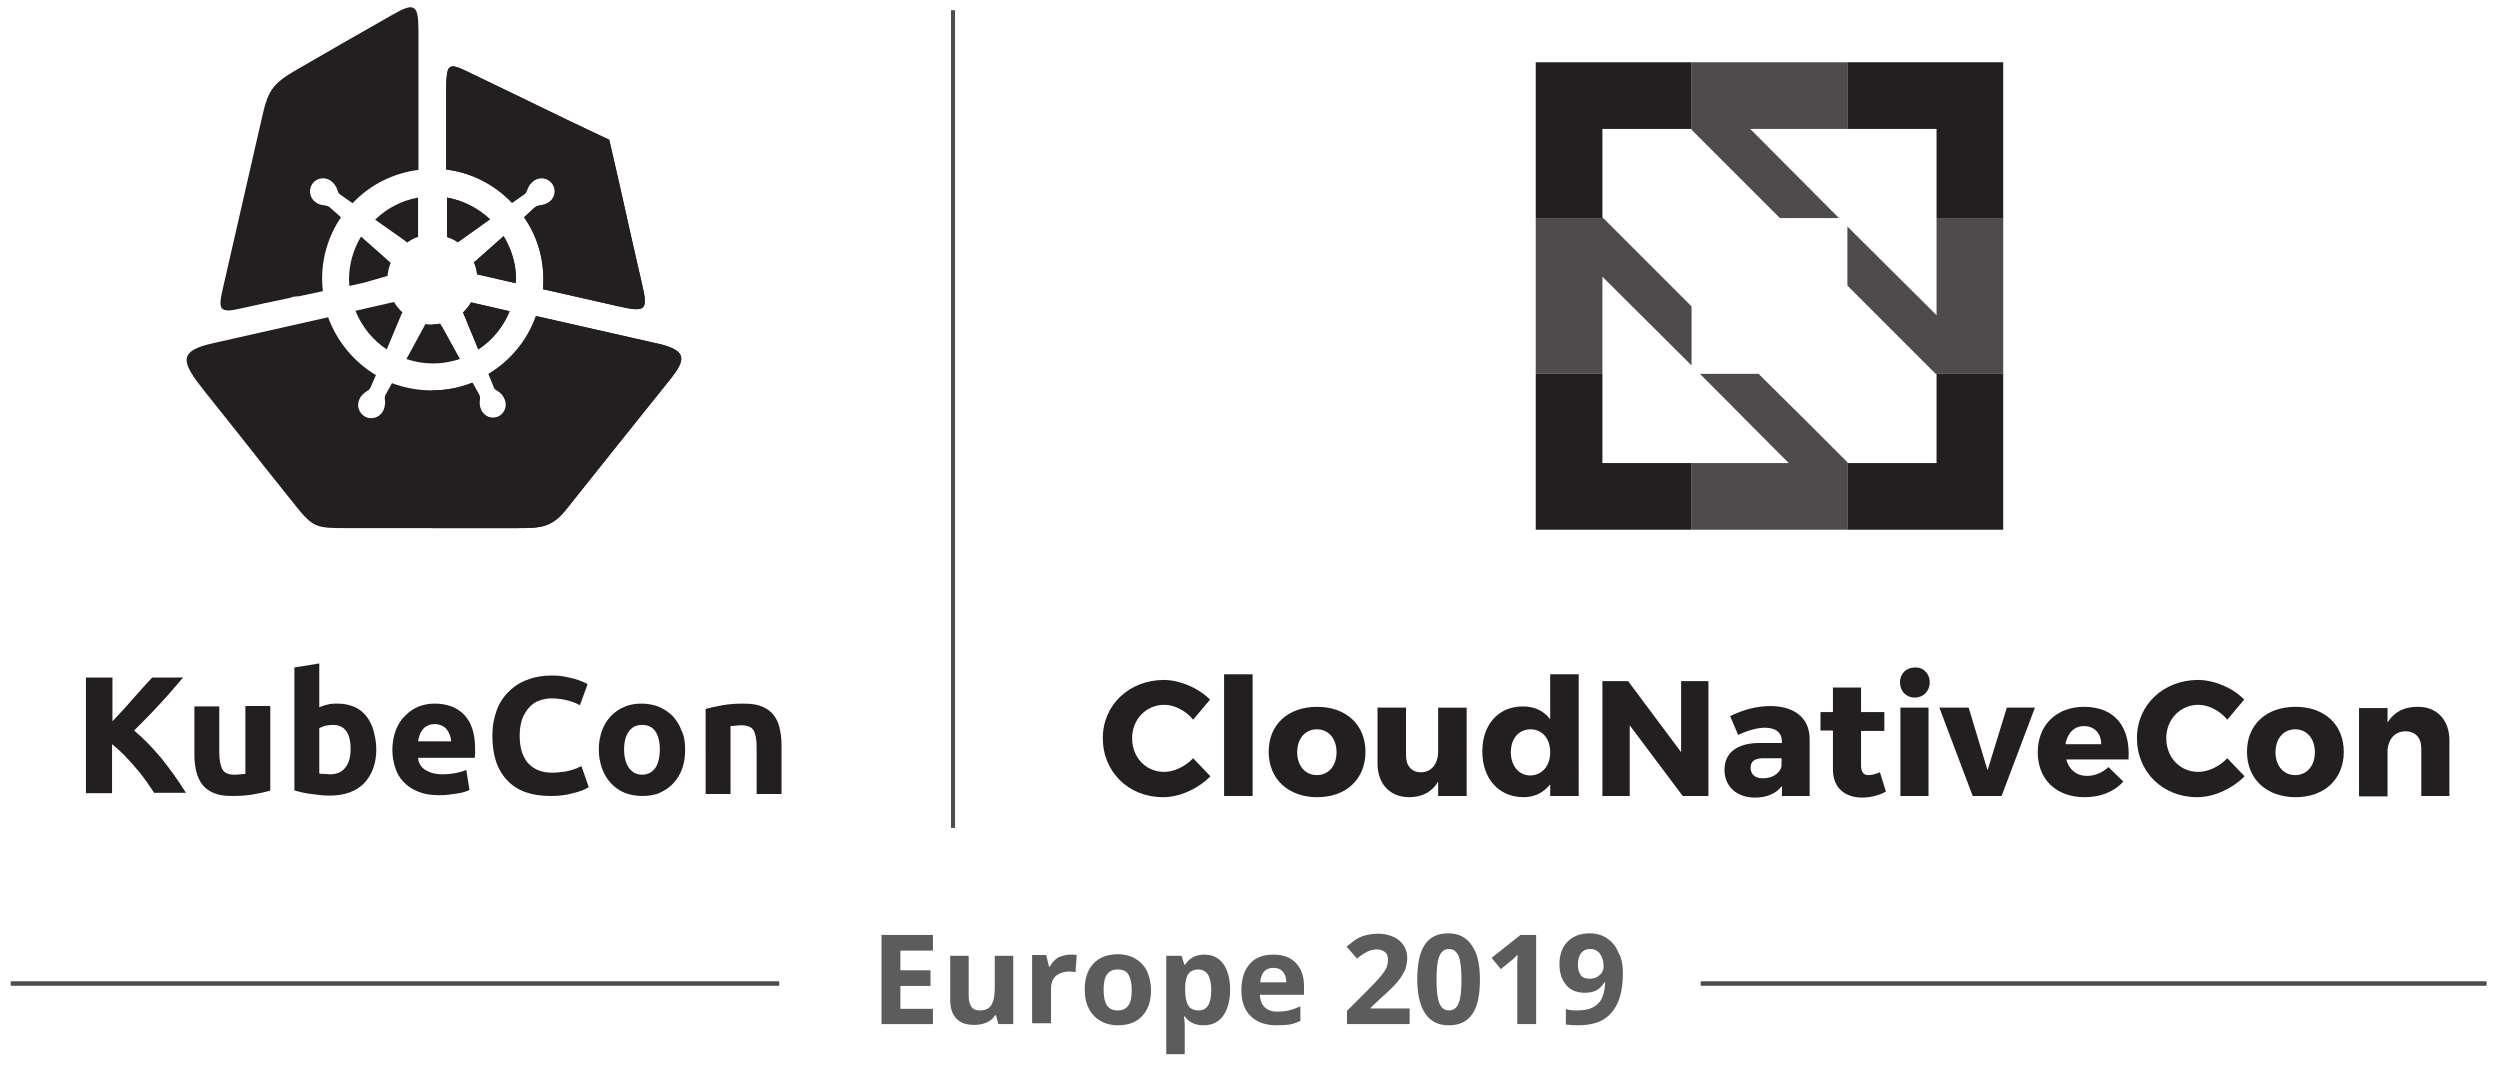 <?xml version="1.0" encoding="utf-8"?>
<!-- Generator: Adobe Illustrator 21.1.0, SVG Export Plug-In . SVG Version: 6.00 Build 0)  -->
<svg version="1.1" id="Layer_1" xmlns="http://www.w3.org/2000/svg" xmlns:xlink="http://www.w3.org/1999/xlink" x="0px" y="0px"
	 viewBox="0 0 622.5 265.9" style="enable-background:new 0 0 622.5 265.9;" xml:space="preserve">
<style type="text/css">
	.st0{opacity:0.8;}
	.st1{clip-path:url(#SVGID_2_);fill:#231F20;}
	.st2{clip-path:url(#SVGID_4_);fill:#231F20;}
	.st3{fill:#231F20;}
	.st4{fill-rule:evenodd;clip-rule:evenodd;fill:#231F20;}
	.st5{opacity:0.8;fill:#231F20;}
	.st6{clip-path:url(#SVGID_6_);fill:#231F20;}
	.st7{fill:#333333;}
</style>
<g class="st0">
	<g>
		<defs>
			<rect id="SVGID_1_" x="423.5" y="244.4" width="195.6" height="1"/>
		</defs>
		<use xlink:href="#SVGID_1_"  style="overflow:visible;fill:#231F20;"/>
		<clipPath id="SVGID_2_">
			<use xlink:href="#SVGID_1_"  style="overflow:visible;"/>
		</clipPath>
		<rect x="423.5" y="244.4" class="st1" width="195.6" height="1"/>
	</g>
</g>
<g class="st0">
	<g>
		<defs>
			<rect id="SVGID_3_" x="2.7" y="244.4" width="191.3" height="1"/>
		</defs>
		<use xlink:href="#SVGID_3_"  style="overflow:visible;fill:#231F20;"/>
		<clipPath id="SVGID_4_">
			<use xlink:href="#SVGID_3_"  style="overflow:visible;"/>
		</clipPath>
		<rect x="2.7" y="244.4" class="st2" width="191.3" height="1"/>
	</g>
</g>
<path class="st3" d="M175.8,176.5c1.1-0.3,2.4-0.6,4.1-0.9c1.7-0.3,3.4-0.4,5.2-0.4c1.9,0,3.4,0.2,4.6,0.7c1.2,0.5,2.2,1.2,2.9,2.1
	c0.7,0.9,1.2,1.9,1.5,3.2s0.5,2.6,0.5,4.1v12.4h-6.2V186c0-2-0.3-3.4-0.8-4.2c-0.5-0.8-1.5-1.2-3-1.2c-0.4,0-0.9,0-1.4,0.1
	c-0.5,0-0.9,0.1-1.3,0.1v16.9h-6.2V176.5z M164.3,186.6c0-1.9-0.4-3.4-1.1-4.5c-0.8-1.1-1.9-1.6-3.3-1.6s-2.5,0.5-3.3,1.6
	c-0.8,1.1-1.2,2.6-1.2,4.5s0.4,3.4,1.2,4.6c0.8,1.1,1.9,1.7,3.3,1.7s2.5-0.6,3.3-1.7C163.9,190.1,164.3,188.5,164.3,186.6
	 M170.6,186.6c0,1.7-0.2,3.3-0.7,4.7c-0.5,1.4-1.2,2.6-2.2,3.7c-0.9,1-2.1,1.8-3.4,2.4c-1.3,0.6-2.8,0.8-4.4,0.8
	c-1.6,0-3.1-0.3-4.4-0.8c-1.3-0.6-2.4-1.3-3.4-2.4c-0.9-1-1.7-2.2-2.2-3.7c-0.5-1.4-0.8-3-0.8-4.7s0.3-3.3,0.8-4.7
	c0.5-1.4,1.3-2.6,2.2-3.6c1-1,2.1-1.8,3.4-2.3c1.3-0.6,2.8-0.8,4.3-0.8c1.6,0,3,0.3,4.3,0.8c1.3,0.6,2.4,1.3,3.4,2.3
	c0.9,1,1.7,2.2,2.2,3.6C170.4,183.3,170.6,184.9,170.6,186.6 M137,198.2c-4.7,0-8.3-1.3-10.7-3.9c-2.5-2.6-3.7-6.3-3.7-11.1
	c0-2.4,0.4-4.5,1.1-6.4c0.7-1.9,1.8-3.5,3.1-4.7c1.3-1.3,2.9-2.3,4.7-2.9c1.8-0.7,3.8-1,5.9-1c1.2,0,2.3,0.1,3.3,0.3
	c1,0.2,1.9,0.4,2.6,0.6c0.7,0.2,1.4,0.5,1.9,0.7c0.5,0.2,0.9,0.4,1.1,0.6l-1.9,5.2c-0.9-0.5-1.9-0.9-3.1-1.2c-1.2-0.3-2.5-0.5-4-0.5
	c-1,0-2,0.2-2.9,0.5c-1,0.3-1.8,0.9-2.5,1.6c-0.7,0.7-1.3,1.7-1.8,2.8c-0.4,1.2-0.7,2.6-0.7,4.2c0,1.3,0.1,2.6,0.4,3.7
	c0.3,1.2,0.8,2.1,1.4,3c0.7,0.8,1.5,1.5,2.6,2c1.1,0.5,2.3,0.7,3.8,0.7c0.9,0,1.8-0.1,2.5-0.2c0.8-0.1,1.4-0.2,2-0.4
	c0.6-0.2,1.1-0.3,1.5-0.5c0.4-0.2,0.8-0.4,1.2-0.5l1.8,5.2c-0.9,0.6-2.2,1.1-3.9,1.5C141.1,198,139.1,198.2,137,198.2 M112.3,184.5
	c0-0.5-0.1-1-0.3-1.5c-0.2-0.5-0.4-0.9-0.7-1.3c-0.3-0.4-0.7-0.7-1.2-1c-0.5-0.2-1.1-0.4-1.8-0.4c-0.7,0-1.3,0.1-1.8,0.4
	c-0.5,0.2-0.9,0.5-1.2,0.9s-0.6,0.8-0.8,1.4c-0.2,0.5-0.3,1-0.4,1.6H112.3z M97.7,186.8c0-1.9,0.3-3.6,0.9-5.1
	c0.6-1.5,1.4-2.7,2.4-3.6c1-1,2.1-1.7,3.3-2.2c1.3-0.5,2.6-0.7,3.9-0.7c3.1,0,5.6,0.9,7.4,2.8c1.8,1.9,2.7,4.7,2.7,8.4
	c0,0.4,0,0.8,0,1.2c0,0.4-0.1,0.8-0.1,1.1h-14.1c0.1,1.3,0.7,2.3,1.8,3c1.1,0.7,2.5,1.1,4.2,1.1c1.1,0,2.3-0.1,3.3-0.3
	c1.1-0.2,2-0.5,2.7-0.8l0.8,5c-0.3,0.2-0.8,0.3-1.3,0.5c-0.6,0.2-1.2,0.3-1.9,0.4c-0.7,0.1-1.4,0.2-2.2,0.3
	c-0.8,0.1-1.6,0.1-2.3,0.1c-2,0-3.7-0.3-5.1-0.9c-1.5-0.6-2.7-1.4-3.6-2.4c-1-1-1.7-2.2-2.1-3.6C98,189.9,97.7,188.4,97.7,186.8
	 M93.7,186.7c0,1.7-0.3,3.3-0.8,4.7c-0.5,1.4-1.3,2.6-2.2,3.6c-1,1-2.2,1.8-3.6,2.3c-1.4,0.5-3,0.8-4.8,0.8c-0.7,0-1.5,0-2.4-0.1
	c-0.8-0.1-1.6-0.2-2.4-0.3c-0.8-0.1-1.5-0.2-2.3-0.4c-0.7-0.2-1.4-0.3-1.9-0.5v-30.6l6.2-1v10.9c0.7-0.3,1.4-0.5,2.2-0.7
	c0.7-0.2,1.6-0.2,2.4-0.2c1.6,0,2.9,0.3,4.1,0.8c1.2,0.5,2.2,1.3,3,2.3c0.8,1,1.4,2.2,1.8,3.6C93.4,183.4,93.7,184.9,93.7,186.7
	 M87.3,186.5c0-4-1.5-6-4.4-6c-0.6,0-1.3,0.1-1.9,0.2c-0.6,0.2-1.1,0.4-1.5,0.6v11.3c0.3,0.1,0.7,0.1,1.2,0.1c0.5,0,1,0.1,1.5,0.1
	c1.7,0,3-0.6,3.8-1.7C86.9,190,87.3,188.4,87.3,186.5 M67.2,196.9c-1.1,0.3-2.4,0.6-4.1,0.9c-1.7,0.3-3.4,0.4-5.2,0.4
	c-1.9,0-3.4-0.2-4.6-0.7c-1.2-0.5-2.2-1.2-2.9-2.1c-0.7-0.9-1.2-2-1.5-3.2c-0.3-1.2-0.5-2.6-0.5-4.1v-12.2h6.2v11.4
	c0,2,0.3,3.4,0.8,4.3c0.5,0.9,1.5,1.3,3,1.3c0.4,0,0.9,0,1.4-0.1c0.5,0,0.9-0.1,1.3-0.1v-16.9h6.2V196.9z M38.5,197.6
	c-0.6-0.9-1.3-2-2.1-3.1c-0.8-1.1-1.6-2.2-2.6-3.3c-0.9-1.1-1.9-2.1-2.9-3.2c-1-1-2-1.9-3-2.7v12.2h-6.5v-28.8H28v10.9
	c1.7-1.8,3.4-3.6,5.1-5.6c1.7-1.9,3.3-3.7,4.8-5.3h7.7c-2,2.3-3.9,4.6-5.9,6.7c-2,2.2-4.1,4.3-6.3,6.5c2.3,1.9,4.5,4.2,6.7,6.8
	c2.1,2.6,4.2,5.5,6.2,8.7H38.5z"/>
<path class="st4" d="M90.6,70.4L87,71.2c0-0.5-0.1-1-0.1-1.5c0-3.8,1-7.5,3-10.8l7,6.2c0.1,0.1,0.2,0.2,0.4,0.3
	c-0.4,1-0.7,2.1-0.8,3.3c-0.2,0.1-0.5,0.1-0.7,0.2L90.6,70.4z M104.1,49.2V59c-1,0.3-1.9,0.8-2.7,1.4c-0.3-0.2-0.6-0.5-0.9-0.7
	l-7.1-5C96.4,51.8,100.1,49.9,104.1,49.2 M55.5,71.8c3.4-14.9,6.3-27.5,9.7-42.4c1.5-6.7,2.5-8.5,8.6-12C82.2,12.5,88.4,9,97.5,3.8
	c5.6-3.2,6.7-3,6.7,3.9v34.6c-6.3,0.8-12.1,3.7-16.4,8.3l-3-2.1c-0.4-0.3-0.6-0.5-0.7-1c-0.4-1.1-0.7-1.6-1.6-2.4
	c-1.4-1.1-3.5-0.9-4.6,0.5c-1.1,1.4-0.9,3.5,0.5,4.6c0.5,0.4,1,0.7,1.6,0.8c0.4,0.1,0.8,0.1,1.2,0.2c0.4,0.1,0.6,0.2,0.9,0.4
	l2.8,2.5c-3.1,4.6-4.7,9.9-4.7,15.4c0,1,0.1,2,0.2,3l-6.1,1.3c-0.4,0-0.8,0-1.3,0.1c-0.3,0.1-0.6,0.2-0.9,0.3c-4,0.8-8,1.7-12.1,2.6
	C54.5,78.1,54.3,77,55.5,71.8 M111.3,59v-9.8c4,0.7,7.7,2.6,10.7,5.4l-7.7,5.5c-0.1,0.1-0.2,0.2-0.3,0.2
	C113.1,59.7,112.2,59.3,111.3,59 M128.4,70.5l-9.6-2.2c-0.1-1.1-0.4-2.1-0.8-3c0.1-0.1,0.2-0.2,0.3-0.2l7.1-6.3
	c2,3.3,3.1,7,3.1,10.9C128.4,69.9,128.4,70.2,128.4,70.5 M115.9,17.6c5.2,2.5,8.9,4.3,14.1,6.8c7.2,3.5,14.4,7,21.7,10.4
	c1.8,7.8,3.6,15.6,5.3,23.4c1.1,4.7,1.6,7.2,2.7,11.8c1.7,7.3,1.5,7.9-6,6.2l-18.5-4.2c0.1-0.8,0.1-1.6,0.1-2.4
	c0-5.6-1.6-10.9-4.8-15.5l2.6-2.4c0.4-0.3,0.6-0.4,1.1-0.5c1.1-0.2,1.8-0.3,2.7-1c1.4-1.1,1.7-3.2,0.5-4.6c-1.1-1.4-3.2-1.7-4.6-0.5
	c-0.5,0.4-0.9,0.8-1.2,1.4c-0.2,0.4-0.3,0.7-0.5,1.1c-0.1,0.3-0.3,0.6-0.6,0.8l-3,2.1c-4.4-4.6-10.1-7.5-16.4-8.3V21.1
	C111.3,16.2,111.7,15.6,115.9,17.6 M109.6,80.6c-0.6,0.1-1.2,0.2-1.9,0.2c-0.6,0-1.2,0-1.8-0.1c-0.1,0.2-0.2,0.4-0.3,0.6l-4.4,8.1
	c2.1,0.7,4.3,1.1,6.6,1.1c2.3,0,4.5-0.4,6.7-1.1l-4.4-8C109.8,81.1,109.7,80.9,109.6,80.6 M117.3,75.3l9.6,2.2
	c-1.6,3.9-4.3,7.2-7.8,9.5l-3.8-9.2C116.1,77,116.8,76.2,117.3,75.3 M88.5,77.4l9.6-2.2c0.6,1,1.3,1.8,2.1,2.6
	c-0.1,0.2-0.2,0.4-0.3,0.6L96.3,87C92.8,84.7,90.1,81.3,88.5,77.4 M167,94.3c-4.6,5.7-6.7,8.4-11.3,14.1
	c-5.2,6.5-9.4,11.8-14.6,18.3c-3.7,4.7-6.4,4.8-12.5,4.8h-20.9H86.6c-8,0-8.6,0-13.5-6.2c-4.9-6.1-8.7-10.9-13.5-17
	c-3.8-4.8-4.8-6-8.6-10.8c-5.9-7.4-6.9-10.1,2.3-12.1L81.7,79c2.2,6,6.4,11.1,11.9,14.4l-1.3,3c-0.2,0.4-0.4,0.7-0.8,0.9
	c-0.9,0.6-1.5,1-2,2.1c-0.8,1.6-0.1,3.6,1.5,4.4c1.6,0.8,3.6,0.1,4.4-1.5c0.3-0.6,0.4-1.1,0.5-1.8c0-0.4,0-0.8-0.1-1.2
	c0-0.4,0-0.6,0.2-1l1.6-2.9c3.2,1.2,6.5,1.8,9.9,1.8c3.4,0,6.8-0.6,10-1.9l1.6,2.9c0.2,0.4,0.3,0.7,0.2,1.2
	c-0.1,1.1-0.1,1.8,0.4,2.8c0.8,1.6,2.8,2.3,4.4,1.5c1.6-0.8,2.3-2.8,1.5-4.4c-0.3-0.6-0.6-1.1-1.1-1.5c-0.3-0.3-0.7-0.5-1-0.7
	c-0.3-0.2-0.5-0.4-0.6-0.8l-1.3-3.2c5.5-3.3,9.7-8.4,11.8-14.4l31.3,7.1C171.1,87.5,170.6,89.7,167,94.3"/>
<path class="st4" d="M111.3,59v-9.8c4,0.7,7.7,2.6,10.7,5.4l-7.7,5.5c-0.1,0.1-0.2,0.2-0.3,0.2C113.1,59.7,112.2,59.3,111.3,59
	 M128.4,70.5l-9.6-2.2c-0.1-1.1-0.4-2.1-0.8-3c0.1-0.1,0.2-0.2,0.3-0.2l7.1-6.3c2,3.3,3.1,7,3.1,10.9
	C128.4,69.9,128.4,70.2,128.4,70.5 M115.9,17.6c5.2,2.5,8.9,4.3,14.1,6.8c7.2,3.5,14.4,7,21.7,10.4c1.8,7.8,3.6,15.6,5.3,23.4
	c1.1,4.7,1.6,7.2,2.7,11.8c1.7,7.3,1.5,7.9-6,6.2l-18.5-4.2c0.1-0.8,0.1-1.6,0.1-2.4c0-5.6-1.6-10.9-4.8-15.5l2.6-2.4
	c0.4-0.3,0.6-0.4,1.1-0.5c1.1-0.2,1.8-0.3,2.7-1c1.4-1.1,1.7-3.2,0.5-4.6c-1.1-1.4-3.2-1.7-4.6-0.5c-0.5,0.4-0.9,0.8-1.2,1.4
	c-0.2,0.4-0.3,0.7-0.5,1.1c-0.1,0.3-0.3,0.6-0.6,0.8l-3,2.1c-4.4-4.6-10.1-7.5-16.4-8.3V21.1C111.3,16.2,111.7,15.6,115.9,17.6
	 M117.3,75.3l9.6,2.2c-1.6,3.9-4.3,7.2-7.8,9.5l-3.8-9.2C116.1,77,116.8,76.2,117.3,75.3 M107.7,90.4v-9.6c0.6,0,1.3-0.1,1.9-0.2
	c0.1,0.2,0.2,0.5,0.4,0.7l4.4,8C112.2,90,110,90.4,107.7,90.4 M167,94.3c-4.6,5.7-6.7,8.4-11.3,14.1c-5.2,6.5-9.4,11.8-14.6,18.3
	c-3.7,4.7-6.4,4.8-12.5,4.8h-20.9V97.2c3.4,0,6.8-0.6,10-1.9l1.6,2.9c0.2,0.4,0.3,0.7,0.2,1.2c-0.1,1.1-0.1,1.8,0.4,2.8
	c0.8,1.6,2.8,2.3,4.4,1.5c1.6-0.8,2.3-2.8,1.5-4.4c-0.3-0.6-0.6-1.1-1.1-1.5c-0.3-0.3-0.7-0.5-1-0.7c-0.3-0.2-0.5-0.4-0.6-0.8
	l-1.3-3.2c5.5-3.3,9.7-8.4,11.8-14.4l31.3,7.1C171.1,87.5,170.6,89.7,167,94.3"/>
<polygon class="st3" points="399,93.1 382.4,93.1 382.4,131.9 421.2,131.9 421.2,115.3 399,115.3 "/>
<polygon class="st3" points="482.2,93.2 482.2,115.3 460.1,115.3 460,115.1 460,131.9 498.8,131.9 498.8,93.1 482,93.1 "/>
<polygon class="st3" points="382.4,54.3 399.2,54.3 399,54.2 399,32.1 399,32.1 421.1,32.1 421.2,32.3 421.2,15.5 382.4,15.5 "/>
<polygon class="st3" points="460,15.5 460,32.1 482.2,32.1 482.2,54.3 498.8,54.3 498.8,15.5 "/>
<polygon class="st5" points="457.9,54.3 435.8,32.1 460,32.1 460,15.5 421.2,15.5 421.2,32.3 443.2,54.3 "/>
<polygon class="st5" points="437.9,93.1 423.3,93.1 441.6,111.5 445.4,115.3 437.8,115.3 421.2,115.3 421.2,131.9 460,131.9 
	460,115.1 449,104.1 "/>
<polygon class="st5" points="482.2,54.3 482.2,70.9 482.2,78.5 478.4,74.7 460,56.4 460,71.1 471,82.1 482,93.1 498.8,93.1 
	498.8,54.3 "/>
<polygon class="st5" points="421.2,76.3 399.2,54.3 382.4,54.3 382.4,93.1 399,93.1 399,68.9 421.2,91 "/>
<path class="st3" d="M301.3,174.2l-4.2,5c-1.9-2.3-4.7-3.7-7.2-3.7c-4.5,0-8,3.6-8,8.3c0,4.8,3.4,8.4,8,8.4c2.4,0,5.2-1.3,7.2-3.4
	l4.3,4.5c-3.1,3.1-7.6,5.2-11.8,5.2c-8.6,0-15-6.3-15-14.7c0-8.3,6.6-14.5,15.3-14.5C294,169.4,298.4,171.3,301.3,174.2z"/>
<path class="st3" d="M304.8,198.2v-30.3h7.1v30.3H304.8z"/>
<path class="st3" d="M340,187.2c0,6.8-4.8,11.3-12,11.3c-7.2,0-12.1-4.5-12.1-11.3s4.8-11.2,12.1-11.2
	C335.1,176,340,180.4,340,187.2z M323,187.3c0,3.4,2,5.7,4.9,5.7c2.9,0,4.9-2.3,4.9-5.7c0-3.4-2-5.7-4.9-5.7
	C325,181.6,323,183.9,323,187.3z"/>
<path class="st3" d="M365.2,198.2h-7.1v-3.6c-1.5,2.6-4,3.9-7.2,3.9c-4.8,0-7.9-3.3-7.9-8.4v-13.9h7.1v11.9c0,2.6,1.4,4.2,3.7,4.2
	c2.7,0,4.3-2.2,4.3-5.2v-10.9h7.1V198.2z"/>
<path class="st3" d="M393.1,198.2H386v-2.9c-1.6,2-3.8,3.2-6.6,3.2c-6.2,0-10.3-4.6-10.3-11.4c0-6.7,4-11.2,10.1-11.2
	c2.9,0,5.2,1.1,6.8,3.2v-11.2h7.1V198.2z M386,187.3c0-3.4-2-5.7-4.9-5.7c-2.9,0-4.9,2.3-4.9,5.7c0,3.4,2,5.8,4.9,5.8
	C384,193,386,190.7,386,187.3z"/>
<path class="st3" d="M419,198.2l-13.2-17.6v17.6H399v-28.6h6.4l13.2,17.7v-17.7h6.8v28.6H419z"/>
<path class="st3" d="M450.6,183.8v14.4h-6.9v-2.5c-1.4,1.9-3.8,2.9-6.7,2.9c-4.7,0-7.6-2.9-7.6-6.9c0-4.2,3-6.6,8.5-6.7h5.8v-0.3
	c0-2.2-1.4-3.5-4.3-3.5c-1.8,0-4.3,0.7-6.6,1.8l-2-4.7c3.4-1.6,6.5-2.5,10.2-2.5C447,175.9,450.5,178.9,450.6,183.8z M443.6,190.8
	v-2h-4.5c-2.1,0-3.2,0.7-3.2,2.4c0,1.6,1.1,2.6,3.1,2.6C441.3,193.8,443.2,192.6,443.6,190.8z"/>
<path class="st3" d="M469.6,197.1c-1.6,0.9-3.8,1.5-5.9,1.5c-4.3,0-7.3-2.4-7.3-7v-9.7h-3.1v-4.6h3.1v-6.1h7v6.1h5.8v4.7h-5.8v8.6
	c0,1.7,0.7,2.5,2,2.4c0.7,0,1.7-0.3,2.7-0.7L469.6,197.1z"/>
<path class="st3" d="M480.5,169.9c0,2.2-1.6,3.8-3.7,3.8c-2.2,0-3.7-1.6-3.7-3.8c0-2.2,1.6-3.7,3.7-3.7
	C478.9,166.1,480.5,167.7,480.5,169.9z M473.2,198.2v-22h7v22H473.2z"/>
<path class="st3" d="M491.2,198.2l-8.3-22h7.3l4.7,15.6l4.8-15.6h7l-8.3,22H491.2z"/>
<path class="st3" d="M530,189.1h-15.5c0.7,2.6,2.6,4.1,5.2,4.1c1.9,0,3.8-0.8,5.3-2.2l3.7,3.6c-2.2,2.5-5.6,3.9-9.6,3.9
	c-7.2,0-11.7-4.5-11.7-11.2c0-6.8,4.7-11.3,11.5-11.3C526.7,176,530.5,181.1,530,189.1z M523.2,185.3c0-2.7-1.7-4.5-4.3-4.5
	c-2.5,0-4.1,1.8-4.6,4.5H523.2z"/>
<path class="st3" d="M558.8,174.2l-4.2,5c-1.9-2.3-4.7-3.7-7.2-3.7c-4.5,0-8,3.6-8,8.3c0,4.8,3.4,8.4,8,8.4c2.4,0,5.2-1.3,7.2-3.4
	l4.3,4.5c-3.1,3.1-7.6,5.2-11.8,5.2c-8.6,0-15-6.3-15-14.7c0-8.3,6.6-14.5,15.3-14.5C551.6,169.4,556,171.3,558.8,174.2z"/>
<path class="st3" d="M583.6,187.2c0,6.8-4.8,11.3-12,11.3c-7.2,0-12.1-4.5-12.1-11.3s4.8-11.2,12.1-11.2
	C578.8,176,583.6,180.4,583.6,187.2z M566.6,187.3c0,3.4,2,5.7,4.9,5.7c2.9,0,4.9-2.3,4.9-5.7c0-3.4-2-5.7-4.9-5.7
	C568.6,181.6,566.6,183.9,566.6,187.3z"/>
<path class="st3" d="M609.9,184.3v13.9h-7v-11.9c0-2.6-1.5-4.2-3.9-4.2c-2.6,0-4.2,1.8-4.5,4.5v11.7h-7.1v-22h7.1v3.6
	c1.6-2.6,4.1-3.9,7.4-3.9C606.7,175.9,609.9,179.2,609.9,184.3z"/>
<g class="st0">
	<g>
		<defs>
			<rect id="SVGID_5_" x="236.8" y="2.6" width="1" height="203.5"/>
		</defs>
		<use xlink:href="#SVGID_5_"  style="overflow:visible;fill:#231F20;"/>
		<clipPath id="SVGID_6_">
			<use xlink:href="#SVGID_5_"  style="overflow:visible;"/>
		</clipPath>
		<rect x="236.8" y="2.6" class="st6" width="1" height="203.5"/>
	</g>
</g>
<g class="st0">
	<path class="st7" d="M232.3,255h-12.8v-22.2h12.8v3.9h-8.1v4.9h7.5v3.9h-7.5v5.7h8.1V255z"/>
	<path class="st7" d="M248.6,255l-0.6-2.2h-0.2c-0.5,0.8-1.2,1.4-2.1,1.8c-0.9,0.4-1.9,0.6-3.1,0.6c-2,0-3.5-0.5-4.5-1.6
		c-1-1.1-1.5-2.6-1.5-4.6V238h4.6v9.9c0,1.2,0.2,2.1,0.7,2.8c0.4,0.6,1.1,0.9,2.1,0.9c1.3,0,2.2-0.4,2.8-1.3
		c0.6-0.9,0.9-2.3,0.9-4.3v-8h4.6v17H248.6z"/>
	<path class="st7" d="M266.5,237.7c0.6,0,1.1,0,1.6,0.1l-0.3,4.3c-0.4-0.1-0.8-0.2-1.4-0.2c-1.5,0-2.6,0.4-3.5,1.1
		c-0.8,0.8-1.2,1.8-1.2,3.2v8.6H257v-17h3.5l0.7,2.9h0.2c0.5-1,1.2-1.7,2.1-2.3C264.5,238,265.4,237.7,266.5,237.7z"/>
	<path class="st7" d="M286.6,246.5c0,2.8-0.7,4.9-2.2,6.5c-1.5,1.6-3.5,2.3-6.1,2.3c-1.6,0-3.1-0.4-4.3-1.1
		c-1.2-0.7-2.2-1.7-2.9-3.1c-0.7-1.3-1-2.9-1-4.7c0-2.8,0.7-4.9,2.2-6.5c1.4-1.5,3.5-2.3,6.1-2.3c1.6,0,3.1,0.4,4.3,1.1
		c1.2,0.7,2.2,1.7,2.9,3.1C286.2,243.2,286.6,244.7,286.6,246.5z M274.8,246.5c0,1.7,0.3,3,0.8,3.8c0.6,0.9,1.5,1.3,2.7,1.3
		c1.2,0,2.1-0.4,2.7-1.3s0.8-2.1,0.8-3.8c0-1.7-0.3-2.9-0.8-3.8s-1.4-1.3-2.7-1.3c-1.2,0-2.1,0.4-2.7,1.3S274.8,244.8,274.8,246.5z"
		/>
	<path class="st7" d="M299.7,255.3c-2,0-3.6-0.7-4.7-2.2h-0.2c0.2,1.4,0.2,2.2,0.2,2.5v6.9h-4.6V238h3.8l0.7,2.2h0.2
		c1.1-1.7,2.7-2.5,4.8-2.5c2,0,3.6,0.8,4.7,2.3c1.1,1.6,1.7,3.7,1.7,6.5c0,1.8-0.3,3.4-0.8,4.7c-0.5,1.3-1.3,2.4-2.3,3.1
		C302.2,255,301,255.3,299.7,255.3z M298.4,241.4c-1.1,0-2,0.4-2.5,1.1c-0.5,0.7-0.8,1.9-0.8,3.5v0.5c0,1.8,0.3,3.1,0.8,3.9
		c0.5,0.8,1.4,1.2,2.6,1.2c2.1,0,3.1-1.7,3.1-5.1c0-1.7-0.3-2.9-0.8-3.8C300.3,241.9,299.4,241.4,298.4,241.4z"/>
	<path class="st7" d="M317.8,255.3c-2.7,0-4.9-0.8-6.4-2.3c-1.5-1.5-2.3-3.6-2.3-6.4c0-2.8,0.7-5,2.1-6.6c1.4-1.6,3.4-2.3,5.9-2.3
		c2.4,0,4.3,0.7,5.6,2.1c1.3,1.4,2,3.3,2,5.7v2.2h-11c0.1,1.3,0.4,2.3,1.2,3.1c0.7,0.7,1.8,1.1,3.1,1.1c1,0,2-0.1,2.9-0.3
		c0.9-0.2,1.9-0.6,2.9-1v3.6c-0.8,0.4-1.7,0.7-2.6,0.9C320.2,255.2,319.1,255.3,317.8,255.3z M317.1,241c-1,0-1.8,0.3-2.3,0.9
		c-0.6,0.6-0.9,1.5-1,2.7h6.5c0-1.1-0.3-2-0.9-2.7C318.9,241.3,318.1,241,317.1,241z"/>
	<path class="st7" d="M350.9,255h-15.5v-3.3l5.6-5.6c1.7-1.7,2.7-2.9,3.2-3.5c0.5-0.7,0.9-1.3,1.1-1.8c0.2-0.6,0.3-1.1,0.3-1.7
		c0-0.9-0.2-1.6-0.7-2c-0.5-0.4-1.1-0.7-2-0.7c-0.9,0-1.7,0.2-2.5,0.6c-0.8,0.4-1.7,1-2.5,1.7l-2.6-3c1.1-0.9,2-1.6,2.7-2
		c0.7-0.4,1.5-0.7,2.4-0.9c0.9-0.2,1.8-0.3,2.9-0.3c1.4,0,2.6,0.3,3.7,0.8c1.1,0.5,1.9,1.2,2.5,2.1c0.6,0.9,0.9,2,0.9,3.1
		c0,1-0.2,2-0.5,2.9c-0.4,0.9-0.9,1.8-1.7,2.8s-2.1,2.3-4,4l-2.9,2.7v0.2h9.7V255z"/>
	<path class="st7" d="M368.5,243.9c0,3.9-0.6,6.8-1.9,8.6c-1.3,1.9-3.2,2.8-5.9,2.8c-2.6,0-4.5-1-5.8-2.9c-1.3-1.9-2-4.8-2-8.5
		c0-3.9,0.6-6.8,1.9-8.7s3.2-2.8,5.8-2.8c2.6,0,4.5,1,5.8,2.9C367.9,237.3,368.5,240.2,368.5,243.9z M357.7,243.9
		c0,2.7,0.2,4.7,0.7,5.9c0.5,1.2,1.3,1.8,2.4,1.8c1.1,0,1.9-0.6,2.4-1.8c0.5-1.2,0.7-3.1,0.7-5.8c0-2.7-0.2-4.7-0.7-5.9
		c-0.5-1.2-1.3-1.8-2.4-1.8c-1.1,0-1.9,0.6-2.4,1.8C357.9,239.2,357.7,241.2,357.7,243.9z"/>
	<path class="st7" d="M382.5,255h-4.7v-12.9l0-2.1l0.1-2.3c-0.8,0.8-1.3,1.3-1.6,1.5l-2.6,2.1l-2.3-2.8l7.2-5.7h3.9V255z"/>
	<path class="st7" d="M404.1,242.3c0,4.4-0.9,7.6-2.8,9.8c-1.8,2.2-4.6,3.2-8.4,3.2c-1.3,0-2.3-0.1-3-0.2v-3.8
		c0.9,0.2,1.7,0.3,2.7,0.3c1.6,0,2.9-0.2,3.9-0.7c1-0.5,1.8-1.2,2.3-2.2c0.5-1,0.8-2.3,0.9-4.1h-0.2c-0.6,1-1.3,1.6-2,2
		c-0.8,0.4-1.7,0.6-2.9,0.6c-1.9,0-3.5-0.6-4.6-1.9s-1.7-3-1.7-5.2c0-2.4,0.7-4.3,2-5.6c1.4-1.4,3.2-2.1,5.5-2.1
		c1.6,0,3.1,0.4,4.3,1.2c1.2,0.8,2.2,1.9,2.8,3.4C403.8,238.5,404.1,240.3,404.1,242.3z M396,236.3c-1,0-1.7,0.3-2.3,1
		c-0.5,0.7-0.8,1.6-0.8,2.9c0,1.1,0.2,1.9,0.7,2.6s1.3,0.9,2.3,0.9c1,0,1.8-0.3,2.4-0.9c0.7-0.6,1-1.3,1-2.2c0-1.2-0.3-2.2-0.9-3.1
		C397.8,236.7,397,236.3,396,236.3z"/>
</g>
</svg>
